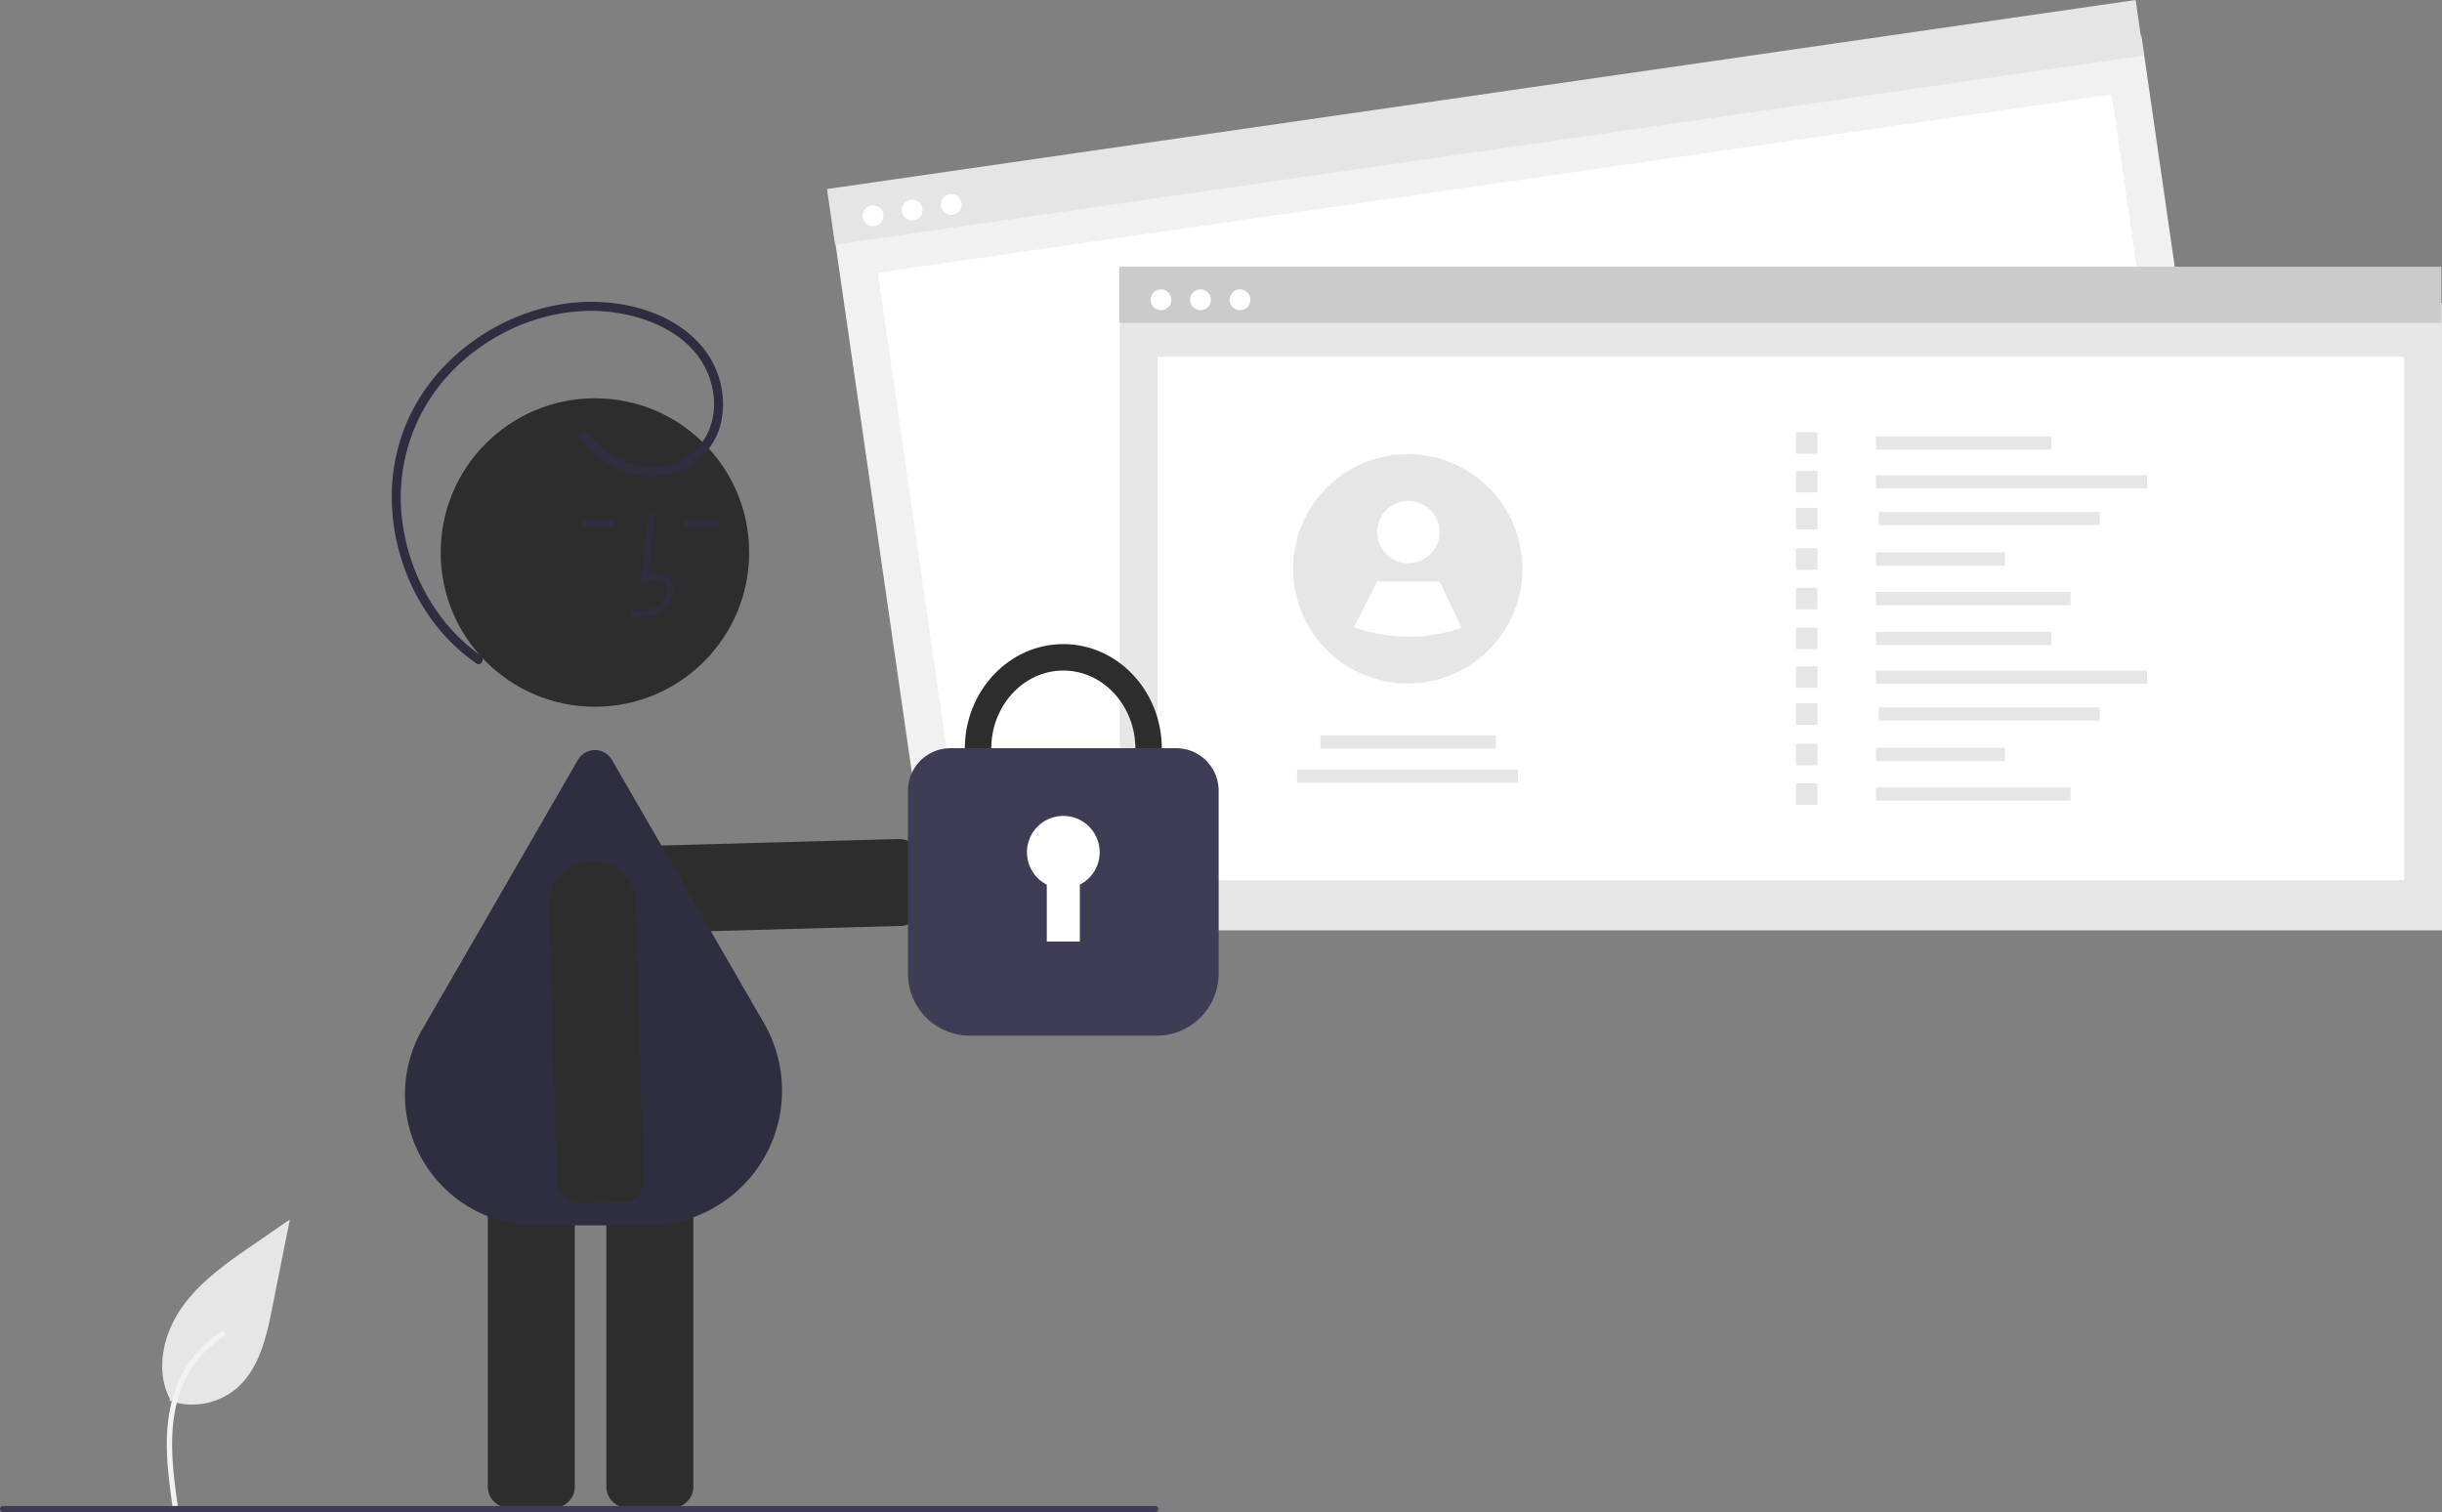 <svg xmlns="http://www.w3.org/2000/svg" data-name="Layer 1" width="807.453" height="499.984" viewBox="0 0 807.453 499.984" xmlns:xlink="http://www.w3.org/1999/xlink"><rect x="0" y="0" width="807.453" height="499.984" fill="#808080" stroke="none"/><path id="ad903c08-5677-4dbe-a9c7-05a0eb46801f-885" data-name="Path 461" d="M252.308,663.166a22.728,22.728,0,0,0,21.947-3.866c7.687-6.452,10.1-17.081,12.058-26.924l5.8-29.112-12.143,8.362c-8.733,6.013-17.662,12.219-23.709,20.929s-8.686,20.6-3.828,30.024" transform="translate(-196.274 -200.008)" fill="#e6e6e6" data-darkreader-inline-fill="" style="--darkreader-inline-fill:#eae0ce;"/><path id="a94887ac-0642-4b28-b311-c351a0f7f12b-886" data-name="Path 462" d="M253.347,698.412c-1.229-8.953-2.493-18.02-1.631-27.069.766-8.036,3.217-15.885,8.209-22.321a37.131,37.131,0,0,1,9.527-8.633c.953-.6,1.829.909.881,1.507a35.3,35.3,0,0,0-13.963,16.847c-3.04,7.732-3.528,16.161-3,24.374.317,4.967.988,9.9,1.665,14.83a.9.9,0,0,1-.61,1.074.878.878,0,0,1-1.074-.61Z" transform="translate(-196.274 -200.008)" fill="#f2f2f2" data-darkreader-inline-fill="" style="--darkreader-inline-fill:#f3e8d7;"/><path d="M496.874,505.526a6.941,6.941,0,0,1-2.851.671l-91.607,2.514a14.38,14.38,0,0,1-.625-28.752l91.607-2.514a7.007,7.007,0,0,1,7.151,6.846l.321,14.756a7.017,7.017,0,0,1-3.996,6.48Z" transform="translate(-196.274 -200.008)" fill="#2d2d2d" data-darkreader-inline-fill="" style="--darkreader-inline-fill:#262725;"/><path d="M379.332,698.598H364.572a7.008,7.008,0,0,1-7-7V568.584a7.008,7.008,0,0,1,7-7H379.332a7.008,7.008,0,0,1,7,7V691.598A7.008,7.008,0,0,1,379.332,698.598Z" transform="translate(-196.274 -200.008)" fill="#2d2d2d" data-darkreader-inline-fill="" style="--darkreader-inline-fill:#262725;"/><path d="M418.524,698.598H403.765a7.008,7.008,0,0,1-7-7V568.584a7.008,7.008,0,0,1,7-7h14.76a7.008,7.008,0,0,1,7,7V691.598A7.008,7.008,0,0,1,418.524,698.598Z" transform="translate(-196.274 -200.008)" fill="#2d2d2d" data-darkreader-inline-fill="" style="--darkreader-inline-fill:#262725;"/><circle cx="196.716" cy="182.697" r="51" fill="#2d2d2d" data-darkreader-inline-fill="" style="--darkreader-inline-fill:#262725;"/><path d="M410.301,605.205H373.611a43.277,43.277,0,0,1-37.56-65.057l51.309-88.87a6.5,6.5,0,0,1,11.258,0l50.276,87.081A44.564,44.564,0,0,1,410.301,605.205Z" transform="translate(-196.274 -200.008)" fill="#2f2e41" data-darkreader-inline-fill="" style="--darkreader-inline-fill:#2a2830;"/><path d="M405.027,404.114c3.306-.092,7.42-.207,10.59-2.522a8.133,8.133,0,0,0,3.2-6.073,5.471,5.471,0,0,0-1.86-4.493c-1.656-1.399-4.073-1.727-6.678-.961l2.699-19.726-1.981-.271-3.173,23.19,1.655-.759c1.918-.88,4.552-1.328,6.188.055a3.515,3.515,0,0,1,1.153,2.896,6.147,6.147,0,0,1-2.381,4.528c-2.467,1.802-5.746,2.034-9.466,2.138Z" transform="translate(-196.274 -200.008)" fill="#2f2e41" data-darkreader-inline-fill="" style="--darkreader-inline-fill:#d5cab7;"/><rect x="226.503" y="172.032" width="10.772" height="2" fill="#2f2e41" data-darkreader-inline-fill="" style="--darkreader-inline-fill:#d5cab7;"/><rect x="192.503" y="172.032" width="10.772" height="2" fill="#2f2e41" data-darkreader-inline-fill="" style="--darkreader-inline-fill:#d5cab7;"/><path d="M380.994,593.798a6.941,6.941,0,0,1-.671-2.851l-2.514-91.607a14.38,14.38,0,0,1,28.752-.625l2.514,91.607a7.007,7.007,0,0,1-6.846,7.151l-14.756.321a7.017,7.017,0,0,1-6.48-3.996Z" transform="translate(-196.274 -200.008)" fill="#2d2d2d" data-darkreader-inline-fill="" style="--darkreader-inline-fill:#262725;"/><path d="M388.257,345.005c6.196,8.103,16.033,13.539,26.429,12.252,9.9-1.226,18.068-8.126,20.117-18.006a29.67,29.67,0,0,0-7.797-26.191c-7.007-7.37-17.036-11.335-26.963-12.695-18.804-2.575-38.117,4.049-52.335,16.402a64.11,64.11,0,0,0-16.693,22.375,62.723,62.723,0,0,0-5.175,27.078c.546,18.375,8.595,36.715,22.483,48.901a63.377,63.377,0,0,0,5.408,4.236c1.584,1.111,3.085-1.489,1.514-2.59-14.222-9.977-23.294-26.211-25.783-43.268a59.924,59.924,0,0,1,14.053-48.34c11.484-13.058,28.323-21.545,45.763-22.306,17.549-.765,39.479,7.069,42.763,26.604,1.472,8.756-1.801,17.959-9.825,22.343-8.591,4.693-19.124,2.762-26.507-3.299a30.448,30.448,0,0,1-4.863-5.011c-1.157-1.513-3.764-.02-2.59,1.514Z" transform="translate(-196.274 -200.008)" fill="#2f2e41" data-darkreader-inline-fill="" style="--darkreader-inline-fill:#2a2830;"/><rect id="fc777aff-63b1-4720-84dc-e3a9c20790b9" data-name="ab2e16f2-9798-47da-b25d-769524f3c86f" x="484.209" y="242.032" width="437.195" height="207.457" transform="translate(-238.488 -95.973) rotate(-8.22)" fill="#f1f1f1" data-darkreader-inline-fill="" style="--darkreader-inline-fill:#242523;"/><rect id="ecffa418-b240-4504-be04-512edea7ccda" data-name="bf81c03f-68cf-4889-8697-1102f95f97bb" x="496.797" y="259.816" width="412.192" height="173.087" transform="translate(-238.573 -95.954) rotate(-8.22)" fill="#fff" data-darkreader-inline-fill="" style="--darkreader-inline-fill:#1b1b1a;"/><rect id="b49ce3f1-9d75-4481-986b-3b6beb000c79" data-name="f065dccc-d150-492a-a09f-a7f3f89523f0" x="468.808" y="231.166" width="437.195" height="18.573" transform="translate(-223.59 -99.257) rotate(-8.22)" fill="#e5e5e5" data-darkreader-inline-fill="" style="--darkreader-inline-fill:#2b2c2b;"/><circle id="a4219562-805a-49cd-8b89-b1f92f7a9e75" data-name="bdbbf39c-df25-4682-8b85-5a6af4a1bd14" cx="288.675" cy="71.343" r="3.442" fill="#fff" data-darkreader-inline-fill="" style="--darkreader-inline-fill:#fcf2e0;"/><circle id="b0f6399c-6944-4f74-a888-473f61f9730c" data-name="abcd4292-0b1f-4102-9b5e-e8bbd87baabc" cx="301.607" cy="69.475" r="3.442" fill="#fff" data-darkreader-inline-fill="" style="--darkreader-inline-fill:#fcf2e0;"/><circle id="b03f93dc-2c99-4323-9b17-02f51b8830c0" data-name="a3fb731e-8b3d-41ca-96f2-91600dc0b434" cx="314.54" cy="67.607" r="3.442" fill="#fff" data-darkreader-inline-fill="" style="--darkreader-inline-fill:#fcf2e0;"/><rect id="a6067cfc-0392-4d68-afe4-e34d11a8f0ac" data-name="ab2e16f2-9798-47da-b25d-769524f3c86f" x="370.258" y="100.183" width="437.195" height="207.457" fill="#e6e6e6" data-darkreader-inline-fill="" style="--darkreader-inline-fill:#2a2b2a;"/><rect id="ecd65817-7467-4dbd-a435-c0f1d9841c98" data-name="bf81c03f-68cf-4889-8697-1102f95f97bb" x="382.76" y="117.973" width="412.192" height="173.087" fill="#fff" data-darkreader-inline-fill="" style="--darkreader-inline-fill:#1b1b1a;"/><rect id="eea6c39d-8a45-4eb1-bab9-6120f465de14" data-name="f065dccc-d150-492a-a09f-a7f3f89523f0" x="370.072" y="88.197" width="437.195" height="18.573" fill="#cbcbcb" data-darkreader-inline-fill="" style="--darkreader-inline-fill:#3b3d3a;"/><circle id="ab9e51f9-7431-4d30-8193-f9435a6bd5c3" data-name="bdbbf39c-df25-4682-8b85-5a6af4a1bd14" cx="383.874" cy="99.119" r="3.442" fill="#fff" data-darkreader-inline-fill="" style="--darkreader-inline-fill:#fcf2e0;"/><circle id="a54ed687-3b0d-413b-b405-af8897a5c032" data-name="abcd4292-0b1f-4102-9b5e-e8bbd87baabc" cx="396.94" cy="99.119" r="3.442" fill="#fff" data-darkreader-inline-fill="" style="--darkreader-inline-fill:#fcf2e0;"/><circle id="fd1d2195-7e97-488f-8f4b-7061a06deb9a" data-name="a3fb731e-8b3d-41ca-96f2-91600dc0b434" cx="410.008" cy="99.119" r="3.442" fill="#fff" data-darkreader-inline-fill="" style="--darkreader-inline-fill:#fcf2e0;"/><rect x="620.277" y="144.289" width="58.052" height="4.363" fill="#e6e6e6" data-darkreader-inline-fill="" style="--darkreader-inline-fill:#eae0ce;"/><rect x="620.277" y="157.098" width="89.645" height="4.363" fill="#e6e6e6" data-darkreader-inline-fill="" style="--darkreader-inline-fill:#2a2b2a;"/><rect x="621.209" y="169.297" width="73.059" height="4.363" fill="#e6e6e6" data-darkreader-inline-fill="" style="--darkreader-inline-fill:#eae0ce;"/><rect x="620.277" y="182.682" width="42.651" height="4.363" fill="#e6e6e6" data-darkreader-inline-fill="" style="--darkreader-inline-fill:#eae0ce;"/><rect x="620.277" y="195.757" width="64.371" height="4.363" fill="#e6e6e6" data-darkreader-inline-fill="" style="--darkreader-inline-fill:#eae0ce;"/><rect x="593.818" y="142.916" width="7.108" height="7.108" fill="#e6e6e6" data-darkreader-inline-fill="" style="--darkreader-inline-fill:#eae0ce;"/><rect x="593.818" y="155.725" width="7.108" height="7.108" fill="#e6e6e6" data-darkreader-inline-fill="" style="--darkreader-inline-fill:#eae0ce;"/><rect x="593.818" y="167.924" width="7.108" height="7.108" fill="#e6e6e6" data-darkreader-inline-fill="" style="--darkreader-inline-fill:#eae0ce;"/><rect x="593.818" y="181.31" width="7.108" height="7.108" fill="#e6e6e6" data-darkreader-inline-fill="" style="--darkreader-inline-fill:#eae0ce;"/><rect x="593.818" y="194.384" width="7.108" height="7.108" fill="#e6e6e6" data-darkreader-inline-fill="" style="--darkreader-inline-fill:#eae0ce;"/><rect x="620.277" y="208.913" width="58.052" height="4.363" fill="#e6e6e6" data-darkreader-inline-fill="" style="--darkreader-inline-fill:#eae0ce;"/><rect x="620.277" y="221.722" width="89.645" height="4.363" fill="#e6e6e6" data-darkreader-inline-fill="" style="--darkreader-inline-fill:#2a2b2a;"/><rect x="621.209" y="233.921" width="73.059" height="4.363" fill="#e6e6e6" data-darkreader-inline-fill="" style="--darkreader-inline-fill:#eae0ce;"/><rect x="620.277" y="247.307" width="42.651" height="4.363" fill="#e6e6e6" data-darkreader-inline-fill="" style="--darkreader-inline-fill:#eae0ce;"/><rect x="620.277" y="260.381" width="64.371" height="4.363" fill="#e6e6e6" data-darkreader-inline-fill="" style="--darkreader-inline-fill:#eae0ce;"/><rect x="593.818" y="207.541" width="7.108" height="7.108" fill="#e6e6e6" data-darkreader-inline-fill="" style="--darkreader-inline-fill:#eae0ce;"/><rect x="593.818" y="220.35" width="7.108" height="7.108" fill="#e6e6e6" data-darkreader-inline-fill="" style="--darkreader-inline-fill:#eae0ce;"/><rect x="593.818" y="232.549" width="7.108" height="7.108" fill="#e6e6e6" data-darkreader-inline-fill="" style="--darkreader-inline-fill:#eae0ce;"/><rect x="593.818" y="245.934" width="7.108" height="7.108" fill="#e6e6e6" data-darkreader-inline-fill="" style="--darkreader-inline-fill:#eae0ce;"/><rect x="593.818" y="259.009" width="7.108" height="7.108" fill="#e6e6e6" data-darkreader-inline-fill="" style="--darkreader-inline-fill:#eae0ce;"/><rect x="436.63" y="243.139" width="58.052" height="4.363" fill="#e6e6e6" data-darkreader-inline-fill="" style="--darkreader-inline-fill:#eae0ce;"/><rect x="428.863" y="254.477" width="73.059" height="4.363" fill="#e6e6e6" data-darkreader-inline-fill="" style="--darkreader-inline-fill:#eae0ce;"/><path d="M699.661,388.106a37.919,37.919,0,0,1-55.878,33.382l-.007-.007a37.907,37.907,0,1,1,55.886-33.375Z" transform="translate(-196.274 -200.008)" fill="#e6e6e6" data-darkreader-inline-fill="" style="--darkreader-inline-fill:#eae0ce;"/><circle cx="465.676" cy="175.953" r="10.304" fill="#fff" data-darkreader-inline-fill="" style="--darkreader-inline-fill:#fcf2e0;"/><path d="M679.544,407.557a53.111,53.111,0,0,1-35.568-.138l-.007-.005,7.677-15.153h20.608Z" transform="translate(-196.274 -200.008)" fill="#fff" data-darkreader-inline-fill="" style="--darkreader-inline-fill:#fcf2e0;"/><path d="M547.864,482.193c-17.96,0-32.572-15.522-32.572-34.601,0-19.079,14.612-34.6,32.572-34.6s32.572,15.522,32.572,34.6C580.435,466.671,565.824,482.193,547.864,482.193Zm0-60.458c-13.14,0-23.829,11.6-23.829,25.858s10.69,25.858,23.829,25.858,23.829-11.6,23.829-25.858S561.003,421.735,547.864,421.735Z" transform="translate(-196.274 -200.008)" fill="#2d2d2d" data-darkreader-inline-fill="" style="--darkreader-inline-fill:#dcd1bf;"/><path d="M578.708,542.492h-61.689a20.541,20.541,0,0,1-20.519-20.518V461.464a14.064,14.064,0,0,1,14.047-14.048h74.631a14.064,14.064,0,0,1,14.047,14.048v60.51A20.541,20.541,0,0,1,578.708,542.492Z" transform="translate(-196.274 -200.008)" fill="#3f3d56" data-darkreader-inline-fill="" style="--darkreader-inline-fill:#373440;"/><path d="M559.885,481.84a12.021,12.021,0,1,0-17.485,10.698v18.808h10.928v-18.808A12.011,12.011,0,0,0,559.885,481.84Z" transform="translate(-196.274 -200.008)" fill="#fff" data-darkreader-inline-fill="" style="--darkreader-inline-fill:#fcf2e0;"/><path d="M578.274,699.992h-381a1,1,0,0,1,0-2h381a1,1,0,0,1,0,2Z" transform="translate(-196.274 -200.008)" fill="#3f3d56" data-darkreader-inline-fill="" style="--darkreader-inline-fill:#373440;"/></svg>